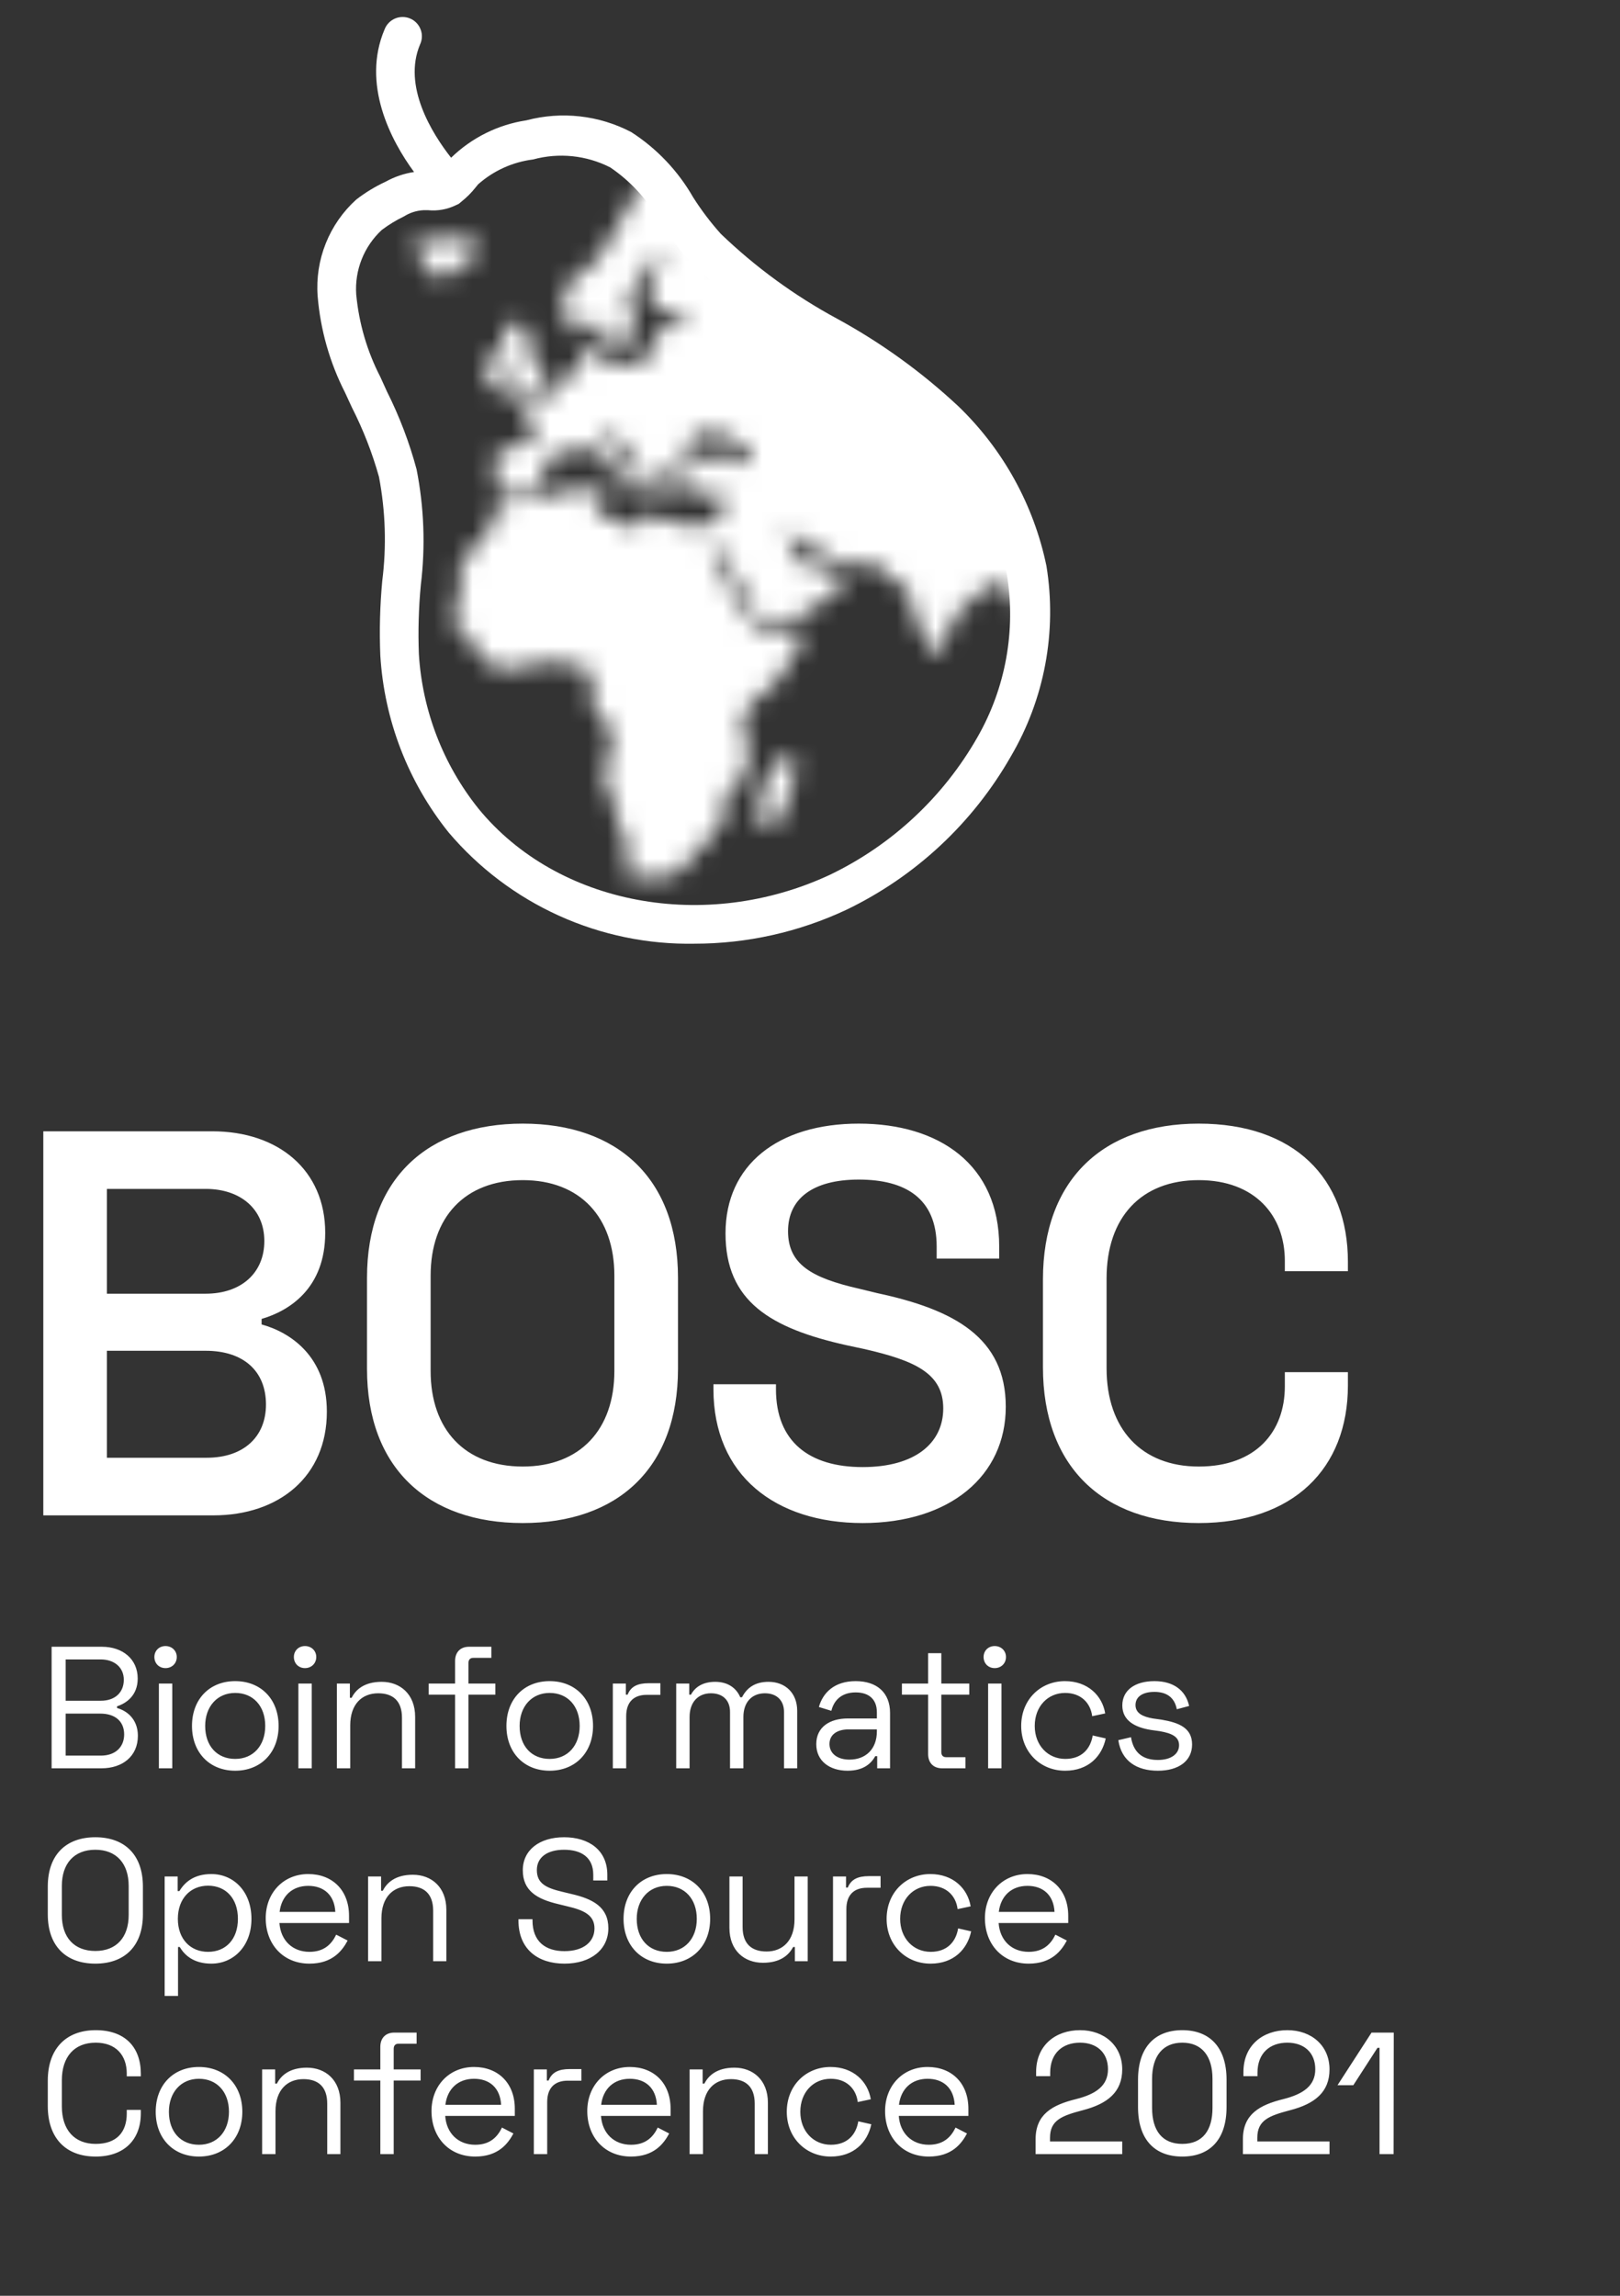 <svg width="84" height="119" viewBox="0 0 84 119" fill="none" xmlns="http://www.w3.org/2000/svg">
<rect x="0" y="0" width="84" height="119" fill="#333333" stroke="none"/>
<path d="M2.676 85.358V91.658H5.268C6.348 91.658 7.149 91.037 7.149 89.975C7.149 89.084 6.546 88.661 6.069 88.535V88.445C6.537 88.292 7.14 87.896 7.14 87.005C7.14 85.988 6.348 85.358 5.286 85.358H2.676ZM3.405 86.015H5.214C5.952 86.015 6.42 86.447 6.42 87.068C6.42 87.716 5.979 88.157 5.223 88.157H3.405V86.015ZM3.405 88.823H5.196C5.997 88.823 6.438 89.246 6.438 89.903C6.438 90.542 5.997 91.001 5.232 91.001H3.405V88.823ZM8.005 85.889C8.005 86.222 8.248 86.465 8.581 86.465C8.914 86.465 9.166 86.222 9.166 85.889C9.166 85.565 8.914 85.322 8.581 85.322C8.248 85.322 8.005 85.565 8.005 85.889ZM8.932 87.266H8.239V91.658H8.932V87.266ZM9.955 89.462C9.955 90.839 10.864 91.784 12.196 91.784C13.528 91.784 14.446 90.839 14.446 89.462C14.446 88.076 13.528 87.14 12.196 87.14C10.864 87.14 9.955 88.076 9.955 89.462ZM10.639 89.462C10.639 88.463 11.26 87.752 12.196 87.752C13.132 87.752 13.753 88.436 13.753 89.462C13.753 90.479 13.132 91.172 12.196 91.172C11.26 91.172 10.639 90.506 10.639 89.462ZM15.238 85.889C15.238 86.222 15.481 86.465 15.814 86.465C16.147 86.465 16.399 86.222 16.399 85.889C16.399 85.565 16.147 85.322 15.814 85.322C15.481 85.322 15.238 85.565 15.238 85.889ZM16.165 87.266H15.472V91.658H16.165V87.266ZM17.468 87.266V91.658H18.16V89.435C18.16 88.337 18.764 87.77 19.61 87.77C20.366 87.77 20.843 88.157 20.843 89.039V91.658H21.526V88.994C21.526 87.815 20.753 87.176 19.79 87.176C18.881 87.176 18.439 87.59 18.233 88.004H18.142V87.266H17.468ZM22.229 87.266V87.842H23.597V91.658H24.29V87.842H25.685V87.266H24.29V86.204C24.29 86.024 24.38 85.934 24.542 85.934H25.478V85.358H24.317C23.876 85.358 23.597 85.637 23.597 86.096V87.266H22.229ZM26.259 89.462C26.259 90.839 27.168 91.784 28.5 91.784C29.832 91.784 30.75 90.839 30.75 89.462C30.75 88.076 29.832 87.14 28.5 87.14C27.168 87.14 26.259 88.076 26.259 89.462ZM26.943 89.462C26.943 88.463 27.564 87.752 28.5 87.752C29.436 87.752 30.057 88.436 30.057 89.462C30.057 90.479 29.436 91.172 28.5 91.172C27.564 91.172 26.943 90.506 26.943 89.462ZM32.451 87.266H31.776V91.658H32.469V88.958C32.469 88.202 32.883 87.851 33.531 87.851H34.242V87.248H33.639C33.054 87.248 32.712 87.419 32.541 87.842H32.451V87.266ZM35.063 87.266V91.658H35.756V89.003C35.756 88.202 36.224 87.77 36.863 87.77C37.493 87.77 37.853 88.148 37.853 88.733V91.658H38.546V89.003C38.546 88.202 39.014 87.77 39.662 87.77C40.283 87.77 40.652 88.148 40.652 88.733V91.658H41.336V88.679C41.336 87.752 40.715 87.176 39.851 87.176C39.14 87.176 38.726 87.491 38.474 87.977H38.384C38.195 87.527 37.772 87.176 37.088 87.176C36.431 87.176 36.035 87.455 35.828 87.842H35.738V87.266H35.063ZM42.461 88.481L43.108 88.679C43.243 88.121 43.648 87.725 44.368 87.725C45.097 87.725 45.467 88.121 45.467 88.751V89.075H43.964C43.028 89.075 42.325 89.516 42.325 90.407C42.325 91.289 43.028 91.784 43.946 91.784C44.809 91.784 45.188 91.379 45.386 91.028H45.484V91.658H46.151V88.787C46.151 87.752 45.484 87.14 44.368 87.14C43.261 87.14 42.667 87.743 42.461 88.481ZM43.01 90.398C43.01 89.903 43.423 89.642 43.99 89.642H45.467V89.75C45.467 90.659 44.891 91.208 44.044 91.208C43.423 91.208 43.01 90.893 43.01 90.398ZM46.766 87.842H48.125V90.92C48.125 91.379 48.404 91.658 48.845 91.658H50.06V91.082H49.061C48.899 91.082 48.809 90.992 48.809 90.812V87.842H50.258V87.266H48.809V85.691H48.125V87.266H46.766V87.842ZM51.001 85.889C51.001 86.222 51.244 86.465 51.577 86.465C51.91 86.465 52.162 86.222 52.162 85.889C52.162 85.565 51.91 85.322 51.577 85.322C51.244 85.322 51.001 85.565 51.001 85.889ZM51.928 87.266H51.235V91.658H51.928V87.266ZM52.951 89.462C52.951 90.821 53.95 91.784 55.228 91.784C56.425 91.784 57.136 91.046 57.334 90.11L56.659 89.957C56.542 90.659 56.083 91.172 55.237 91.172C54.337 91.172 53.653 90.47 53.653 89.462C53.653 88.454 54.328 87.752 55.228 87.752C56.029 87.752 56.542 88.247 56.632 88.958L57.307 88.814C57.154 87.887 56.398 87.14 55.219 87.14C53.95 87.14 52.951 88.094 52.951 89.462ZM58.194 88.4C58.194 89.183 58.842 89.534 59.67 89.669L60.12 89.732C60.759 89.84 61.137 90.02 61.137 90.461C61.137 90.92 60.714 91.226 60.039 91.226C59.364 91.226 58.788 90.947 58.644 90.047L57.987 90.2C58.149 91.289 58.95 91.784 60.039 91.784C61.11 91.784 61.812 91.28 61.812 90.425C61.812 89.561 61.128 89.291 60.228 89.138L59.778 89.075C59.256 88.985 58.878 88.805 58.878 88.382C58.878 87.941 59.256 87.698 59.859 87.698C60.453 87.698 60.894 87.95 61.02 88.598L61.659 88.427C61.479 87.617 60.849 87.14 59.859 87.14C58.842 87.14 58.194 87.617 58.194 88.4ZM2.478 97.788V99.228C2.478 100.893 3.441 101.784 4.944 101.784C6.447 101.784 7.41 100.893 7.41 99.228V97.788C7.41 96.123 6.447 95.232 4.944 95.232C3.441 95.232 2.478 96.123 2.478 97.788ZM3.207 97.752C3.207 96.591 3.846 95.88 4.944 95.88C6.033 95.88 6.672 96.591 6.672 97.752V99.264C6.672 100.425 6.033 101.127 4.944 101.127C3.846 101.127 3.207 100.425 3.207 99.264V97.752ZM8.538 103.458H9.231V100.92H9.321C9.573 101.352 10.05 101.784 10.959 101.784C12.111 101.784 13.038 100.875 13.038 99.462C13.038 98.04 12.111 97.14 10.959 97.14C10.05 97.14 9.573 97.572 9.303 98.022H9.213V97.266H8.538V103.458ZM10.788 101.172C9.879 101.172 9.222 100.515 9.222 99.462C9.222 98.409 9.879 97.743 10.788 97.743C11.706 97.743 12.336 98.4 12.336 99.462C12.336 100.524 11.706 101.172 10.788 101.172ZM13.778 99.426C13.778 100.776 14.678 101.784 16.046 101.784C17.243 101.784 17.747 101.109 18.026 100.587L17.432 100.281C17.198 100.767 16.811 101.172 16.046 101.172C15.164 101.172 14.552 100.578 14.489 99.678H18.098V99.309C18.098 97.968 17.225 97.14 15.983 97.14C14.705 97.14 13.778 98.103 13.778 99.426ZM14.498 99.102C14.597 98.274 15.155 97.752 15.983 97.752C16.793 97.752 17.342 98.229 17.387 99.102H14.498ZM19.085 97.266V101.658H19.778V99.435C19.778 98.337 20.381 97.77 21.227 97.77C21.983 97.77 22.46 98.157 22.46 99.039V101.658H23.144V98.994C23.144 97.815 22.37 97.176 21.407 97.176C20.498 97.176 20.057 97.59 19.85 98.004H19.76V97.266H19.085ZM29.25 95.232C27.98 95.232 27.108 95.889 27.108 96.942C27.108 98.004 27.837 98.436 28.944 98.697L29.421 98.814C30.267 99.012 30.825 99.264 30.825 99.957C30.825 100.65 30.258 101.136 29.267 101.136C28.287 101.136 27.611 100.641 27.611 99.543V99.48H26.883V99.543C26.883 101.046 27.899 101.784 29.267 101.784C30.645 101.784 31.544 101.046 31.544 99.948C31.544 98.841 30.726 98.427 29.637 98.175L29.151 98.058C28.314 97.86 27.837 97.626 27.837 96.933C27.837 96.258 28.395 95.88 29.25 95.88C30.122 95.88 30.762 96.258 30.762 97.176V97.473H31.491V97.176C31.491 95.889 30.518 95.232 29.25 95.232ZM32.332 99.462C32.332 100.839 33.241 101.784 34.573 101.784C35.905 101.784 36.823 100.839 36.823 99.462C36.823 98.076 35.905 97.14 34.573 97.14C33.241 97.14 32.332 98.076 32.332 99.462ZM33.016 99.462C33.016 98.463 33.637 97.752 34.573 97.752C35.509 97.752 36.13 98.436 36.13 99.462C36.13 100.479 35.509 101.172 34.573 101.172C33.637 101.172 33.016 100.506 33.016 99.462ZM41.881 101.658V97.266H41.197V99.489C41.197 100.587 40.585 101.154 39.748 101.154C38.983 101.154 38.506 100.767 38.506 99.885V97.266H37.822V99.93C37.822 101.109 38.596 101.739 39.559 101.739C40.468 101.739 40.909 101.334 41.125 100.92H41.215V101.658H41.881ZM43.868 97.266H43.193V101.658H43.886V98.958C43.886 98.202 44.3 97.851 44.948 97.851H45.659V97.248H45.056C44.471 97.248 44.129 97.419 43.958 97.842H43.868V97.266ZM45.973 99.462C45.973 100.821 46.972 101.784 48.25 101.784C49.447 101.784 50.158 101.046 50.356 100.11L49.681 99.957C49.564 100.659 49.105 101.172 48.259 101.172C47.359 101.172 46.675 100.47 46.675 99.462C46.675 98.454 47.35 97.752 48.25 97.752C49.051 97.752 49.564 98.247 49.654 98.958L50.329 98.814C50.176 97.887 49.42 97.14 48.241 97.14C46.972 97.14 45.973 98.094 45.973 99.462ZM51.07 99.426C51.07 100.776 51.97 101.784 53.338 101.784C54.535 101.784 55.039 101.109 55.318 100.587L54.724 100.281C54.49 100.767 54.103 101.172 53.338 101.172C52.456 101.172 51.844 100.578 51.781 99.678H55.39V99.309C55.39 97.968 54.517 97.14 53.275 97.14C51.997 97.14 51.07 98.103 51.07 99.426ZM51.79 99.102C51.889 98.274 52.447 97.752 53.275 97.752C54.085 97.752 54.634 98.229 54.679 99.102H51.79ZM2.478 109.165C2.478 110.83 3.414 111.784 4.962 111.784C6.42 111.784 7.302 110.929 7.302 109.543V109.363H6.573V109.552C6.573 110.506 6.06 111.127 4.962 111.127C3.864 111.127 3.207 110.407 3.207 109.183V107.833C3.207 106.609 3.855 105.88 4.962 105.88C6.006 105.88 6.573 106.528 6.573 107.482V107.626H7.302V107.491C7.302 106.105 6.474 105.232 4.962 105.232C3.432 105.232 2.478 106.186 2.478 107.851V109.165ZM8.074 109.462C8.074 110.839 8.983 111.784 10.315 111.784C11.647 111.784 12.565 110.839 12.565 109.462C12.565 108.076 11.647 107.14 10.315 107.14C8.983 107.14 8.074 108.076 8.074 109.462ZM8.758 109.462C8.758 108.463 9.379 107.752 10.315 107.752C11.251 107.752 11.872 108.436 11.872 109.462C11.872 110.479 11.251 111.172 10.315 111.172C9.379 111.172 8.758 110.506 8.758 109.462ZM13.592 107.266V111.658H14.285V109.435C14.285 108.337 14.888 107.77 15.734 107.77C16.49 107.77 16.967 108.157 16.967 109.039V111.658H17.651V108.994C17.651 107.815 16.877 107.176 15.914 107.176C15.005 107.176 14.564 107.59 14.357 108.004H14.267V107.266H13.592ZM18.353 107.266V107.842H19.721V111.658H20.414V107.842H21.809V107.266H20.414V106.204C20.414 106.024 20.504 105.934 20.666 105.934H21.602V105.358H20.441C20 105.358 19.721 105.637 19.721 106.096V107.266H18.353ZM22.374 109.426C22.374 110.776 23.274 111.784 24.642 111.784C25.839 111.784 26.343 111.109 26.622 110.587L26.028 110.281C25.794 110.767 25.407 111.172 24.642 111.172C23.76 111.172 23.148 110.578 23.085 109.678H26.694V109.309C26.694 107.968 25.821 107.14 24.579 107.14C23.301 107.14 22.374 108.103 22.374 109.426ZM23.094 109.102C23.193 108.274 23.751 107.752 24.579 107.752C25.389 107.752 25.938 108.229 25.983 109.102H23.094ZM28.355 107.266H27.68V111.658H28.373V108.958C28.373 108.202 28.787 107.851 29.435 107.851H30.146V107.248H29.543C28.958 107.248 28.616 107.419 28.445 107.842H28.355V107.266ZM30.451 109.426C30.451 110.776 31.351 111.784 32.719 111.784C33.916 111.784 34.42 111.109 34.699 110.587L34.105 110.281C33.871 110.767 33.484 111.172 32.719 111.172C31.837 111.172 31.225 110.578 31.162 109.678H34.771V109.309C34.771 107.968 33.898 107.14 32.656 107.14C31.378 107.14 30.451 108.103 30.451 109.426ZM31.171 109.102C31.27 108.274 31.828 107.752 32.656 107.752C33.466 107.752 34.015 108.229 34.06 109.102H31.171ZM35.758 107.266V111.658H36.451V109.435C36.451 108.337 37.054 107.77 37.9 107.77C38.656 107.77 39.133 108.157 39.133 109.039V111.658H39.817V108.994C39.817 107.815 39.043 107.176 38.08 107.176C37.171 107.176 36.73 107.59 36.523 108.004H36.433V107.266H35.758ZM40.796 109.462C40.796 110.821 41.795 111.784 43.073 111.784C44.27 111.784 44.981 111.046 45.179 110.11L44.504 109.957C44.387 110.659 43.928 111.172 43.082 111.172C42.182 111.172 41.498 110.47 41.498 109.462C41.498 108.454 42.173 107.752 43.073 107.752C43.874 107.752 44.387 108.247 44.477 108.958L45.152 108.814C44.999 107.887 44.243 107.14 43.064 107.14C41.795 107.14 40.796 108.094 40.796 109.462ZM45.893 109.426C45.893 110.776 46.793 111.784 48.161 111.784C49.358 111.784 49.862 111.109 50.141 110.587L49.547 110.281C49.313 110.767 48.926 111.172 48.161 111.172C47.279 111.172 46.667 110.578 46.604 109.678H50.213V109.309C50.213 107.968 49.34 107.14 48.098 107.14C46.82 107.14 45.893 108.103 45.893 109.426ZM46.613 109.102C46.712 108.274 47.27 107.752 48.098 107.752C48.908 107.752 49.457 108.229 49.502 109.102H46.613ZM53.725 107.401V107.617H54.454V107.437C54.454 106.42 55.102 105.88 56.002 105.88C56.866 105.88 57.451 106.393 57.451 107.257C57.451 108.112 56.83 108.544 55.795 108.805C54.553 109.111 53.698 109.597 53.698 110.884V111.658H58.189V111.001H54.445V110.812C54.445 109.894 55.057 109.669 56.146 109.381C57.433 109.048 58.189 108.436 58.189 107.266C58.189 106.033 57.253 105.232 56.002 105.232C54.733 105.232 53.725 106.015 53.725 107.401ZM59.009 107.797V109.219C59.009 110.902 59.873 111.784 61.304 111.784C62.735 111.784 63.599 110.902 63.599 109.219V107.797C63.599 106.132 62.735 105.232 61.304 105.232C59.873 105.232 59.009 106.132 59.009 107.797ZM59.738 107.752C59.738 106.6 60.278 105.88 61.304 105.88C62.33 105.88 62.87 106.591 62.87 107.752V109.264C62.87 110.416 62.366 111.127 61.304 111.127C60.26 111.127 59.738 110.434 59.738 109.264V107.752ZM64.474 107.401V107.617H65.203V107.437C65.203 106.42 65.851 105.88 66.751 105.88C67.615 105.88 68.2 106.393 68.2 107.257C68.2 108.112 67.579 108.544 66.544 108.805C65.302 109.111 64.447 109.597 64.447 110.884V111.658H68.938V111.001H65.194V110.812C65.194 109.894 65.806 109.669 66.895 109.381C68.182 109.048 68.938 108.436 68.938 107.266C68.938 106.033 68.002 105.232 66.751 105.232C65.482 105.232 64.474 106.015 64.474 107.401ZM71.117 105.358L69.353 108.085H70.172L71.423 106.15H71.531V111.658H72.26L72.269 105.358H71.117Z" fill="white"/>
<path d="M2.245 58.64V78.548H11.061C14.474 78.548 16.948 76.528 16.948 73.173C16.948 70.272 15.014 69.049 13.564 68.651V68.366C15.014 67.94 16.863 66.774 16.863 63.901C16.863 60.659 14.445 58.64 11.004 58.64H2.245ZM5.544 61.626H10.663C12.483 61.626 13.706 62.678 13.706 64.328C13.706 65.978 12.512 67.058 10.663 67.058H5.544V61.626ZM5.544 70.016H10.663C12.625 70.016 13.791 71.068 13.791 72.803C13.791 74.481 12.625 75.561 10.72 75.561H5.544V70.016ZM19.03 66.234V70.954C19.03 76.102 22.187 78.946 27.107 78.946C32.027 78.946 35.155 76.102 35.155 70.954V66.234C35.155 61.086 32.027 58.242 27.107 58.242C22.187 58.242 19.03 61.086 19.03 66.234ZM22.329 66.12C22.329 63.105 24.092 61.171 27.107 61.171C30.093 61.171 31.856 63.105 31.856 66.12V71.068C31.856 74.083 30.093 76.017 27.107 76.017C24.092 76.017 22.329 74.083 22.329 71.068V66.12ZM44.53 58.242C40.349 58.242 37.619 60.375 37.619 63.93C37.619 67.456 39.951 68.85 43.904 69.731L44.842 69.931C47.43 70.528 48.909 71.182 48.909 73.002C48.909 74.794 47.459 76.045 44.729 76.045C41.97 76.045 40.235 74.737 40.235 72.007V71.751H36.993V72.007C36.993 76.472 40.207 78.946 44.729 78.946C49.251 78.946 52.151 76.5 52.151 72.917C52.151 69.333 49.478 67.883 45.496 67.03L44.558 66.802C42.055 66.234 40.861 65.522 40.861 63.816C40.861 62.138 42.141 61.143 44.53 61.143C46.975 61.143 48.568 62.138 48.568 64.612V65.238H51.81V64.612C51.81 60.375 48.71 58.242 44.53 58.242ZM54.079 70.869C54.079 76.045 57.208 78.946 62.156 78.946C67.048 78.946 69.892 76.13 69.892 71.808V71.125H66.621V71.864C66.621 74.197 65.142 76.017 62.156 76.017C59.199 76.017 57.378 74.083 57.378 70.926V66.262C57.378 63.105 59.17 61.171 62.156 61.171C65.085 61.171 66.621 63.02 66.621 65.352V65.892H69.892V65.409C69.892 61.057 67.105 58.242 62.156 58.242C57.208 58.242 54.079 61.143 54.079 66.319V70.869Z" fill="white"/>
<path d="M54.26 29.336C53.607 26.183 52.018 23.301 49.7 21.066C47.795 19.285 45.672 17.752 43.38 16.506C41.193 15.322 39.175 13.849 37.38 12.126C36.848 11.534 36.367 10.898 35.94 10.226C35.157 8.858 34.056 7.699 32.73 6.846C31.06 5.973 29.123 5.755 27.3 6.236C25.826 6.459 24.459 7.137 23.39 8.176C22.4 6.916 20.87 4.466 21.78 2.306C21.837 2.184 21.87 2.052 21.875 1.918C21.88 1.783 21.858 1.649 21.809 1.524C21.761 1.398 21.689 1.283 21.595 1.186C21.502 1.089 21.39 1.012 21.266 0.96C21.142 0.907 21.009 0.88 20.874 0.881C20.739 0.881 20.606 0.908 20.482 0.961C20.359 1.014 20.247 1.091 20.154 1.188C20.061 1.285 19.988 1.4 19.94 1.526C18.74 4.356 20.26 7.276 21.47 8.916C20.954 8.994 20.456 9.163 20 9.416C19.457 9.667 18.943 9.979 18.47 10.346C17.778 10.972 17.238 11.748 16.892 12.615C16.545 13.481 16.401 14.415 16.47 15.346C16.613 17.09 17.095 18.788 17.89 20.346L18.25 21.126C18.834 22.274 19.303 23.476 19.65 24.716C19.99 26.496 20.048 28.319 19.82 30.116C19.701 31.399 19.667 32.689 19.72 33.976C19.923 37.325 21.16 40.529 23.26 43.146C24.825 44.993 26.781 46.468 28.986 47.466C31.191 48.464 33.59 48.959 36.01 48.916C38.734 48.915 41.425 48.314 43.89 47.156C47.469 45.433 50.44 42.665 52.41 39.216C54.16 36.239 54.814 32.745 54.26 29.336ZM50.68 38.216C48.917 41.308 46.256 43.791 43.05 45.336C36.58 48.366 28.9 46.916 24.81 41.916C22.98 39.632 21.901 36.838 21.72 33.916C21.673 32.719 21.707 31.519 21.82 30.326C22.064 28.327 21.99 26.302 21.6 24.326C21.227 22.938 20.714 21.591 20.07 20.306L19.72 19.536C19.033 18.203 18.609 16.75 18.47 15.256C18.428 14.636 18.526 14.013 18.756 13.435C18.986 12.857 19.343 12.338 19.8 11.916C20.16 11.646 20.545 11.411 20.95 11.216C21.251 11.026 21.595 10.916 21.95 10.896H22.2C22.695 10.944 23.194 10.854 23.64 10.636L23.79 10.566L23.92 10.456C24.195 10.239 24.443 9.99 24.66 9.716L24.79 9.556C25.588 8.848 26.582 8.398 27.64 8.266C28.978 7.901 30.404 8.047 31.64 8.676C32.689 9.387 33.559 10.332 34.18 11.436C34.669 12.201 35.221 12.924 35.83 13.596C37.761 15.451 39.934 17.035 42.29 18.306C44.435 19.467 46.425 20.895 48.21 22.556C50.231 24.512 51.623 27.026 52.21 29.776C52.684 32.682 52.144 35.662 50.68 38.216Z" fill="white"/>
<mask id="mask0" mask-type="alpha" maskUnits="userSpaceOnUse" x="21" y="8" width="35" height="38">
<path d="M46.017 9.491C46.223 10.18 46.43 10.937 45.741 10.593C44.57 9.973 43.055 9.284 43.537 9.766C44.019 10.248 44.226 10.8 43.468 10.731C42.71 10.662 41.333 10.455 40.713 11.351C40.093 12.246 39.266 12.039 39.059 12.384C38.853 12.728 38.508 14.175 37.888 13.693C37.269 13.279 36.029 11.695 37.062 12.108C38.095 12.521 39.266 12.039 38.302 10.937C37.337 9.835 36.373 10.248 35.96 9.628C35.546 9.009 34.169 8.251 33.136 9.766C32.171 11.282 31.276 13.279 30.725 13.693C30.174 14.106 29.003 14.864 29.209 15.483C29.347 16.103 29.416 17.55 30.036 17.137C30.656 16.723 31 16.517 31.276 16.93C31.482 17.343 31.413 18.17 31.896 18.17C31.896 18.17 32.86 17.481 32.929 16.861C32.998 16.241 32.24 15.897 32.791 15.001C33.342 14.106 34.582 12.384 34.306 13.279C34.031 14.106 33.411 15.346 33.893 15.897C34.306 16.448 36.717 15.759 35.615 16.31C34.513 16.861 33.962 17.274 33.755 17.963C33.549 18.652 33.342 19.203 32.791 18.928C32.24 18.652 31.551 18.79 31.276 18.79C31 18.79 30.862 17.55 30.38 17.825C29.967 18.101 30.518 18.996 30.036 19.065C29.554 19.134 29.485 19.685 28.934 20.099C28.383 20.512 27.625 21.338 27.143 21.407C26.661 21.476 27.901 22.096 27.694 22.647C27.487 23.267 26.385 23.198 25.972 23.267C25.558 23.336 25.903 24.163 25.696 24.645C25.49 25.127 25.903 25.609 26.592 25.609C27.281 25.609 27.969 25.471 28.038 24.851C28.107 24.232 28.727 23.198 29.209 23.405C29.622 23.611 30.656 22.992 30.862 23.336C31.069 23.68 32.378 24.851 32.24 24.989C32.102 25.127 31.345 25.471 31.62 25.609C31.62 25.609 31.827 25.953 31.965 25.885C32.102 25.816 32.447 24.92 32.653 24.782C32.86 24.645 32.86 24.163 32.584 23.956C32.24 23.749 31.069 22.923 31.345 22.509C31.62 22.096 32.24 22.992 32.516 23.267C32.791 23.543 33.204 23.887 33.204 24.507C33.204 25.127 33.618 25.127 33.618 25.402C33.687 25.747 33.824 25.816 34.169 25.816C34.513 25.747 34.651 24.989 34.513 24.782C34.306 24.576 34.306 24.163 34.72 24.163C35.133 24.163 35.615 23.818 35.615 23.611C35.615 23.405 36.029 22.165 36.304 22.165C36.58 22.165 36.786 22.647 36.855 22.923C36.993 23.198 37.682 22.716 37.544 22.441C37.406 22.165 37.613 22.096 37.819 22.096C38.026 22.096 37.888 22.647 38.026 22.785C38.233 22.923 39.197 23.543 38.853 23.887C38.508 24.232 38.026 24.025 37.682 23.749C37.337 23.474 36.442 23.611 36.166 23.887C35.96 24.163 35.753 24.3 35.34 24.3C34.926 24.3 34.995 25.058 35.34 25.334C35.684 25.678 36.166 25.402 36.511 25.609C36.855 25.816 37.406 25.334 37.475 25.678C37.544 26.022 37.406 27.056 37.062 27.125C36.717 27.193 35.615 27.4 34.858 27.056C34.031 26.711 33.273 26.573 33.204 26.918C33.136 27.331 33.136 27.607 32.584 27.262C32.033 26.918 31.551 26.711 31.207 26.711C30.862 26.711 30.862 26.091 30.931 25.609C31 25.127 30.105 25.265 29.554 25.402C29.003 25.54 27.901 25.885 27.212 25.885C26.523 25.885 26.247 26.022 26.11 26.298C25.972 26.573 25.352 26.573 25.352 27.125C25.352 27.676 25.421 27.813 24.87 28.089C24.25 28.296 24.112 29.398 23.837 29.673C23.561 29.949 24.112 30.637 23.837 31.051C23.561 31.395 23.285 32.36 23.768 32.566C24.25 32.773 24.732 33.737 24.939 34.082C25.145 34.426 25.903 34.77 26.661 34.633C27.418 34.495 28.796 34.082 29.554 34.426C30.311 34.77 31.069 34.702 30.725 35.39C30.311 36.079 30.931 36.975 31.413 37.457C31.896 37.939 31.758 39.179 31.482 39.523C31.207 39.937 31.276 40.625 31.551 40.97C31.827 41.314 31.965 42.141 31.965 42.416C31.965 42.761 32.516 43.381 32.584 44.001C32.653 44.69 32.171 45.447 32.791 45.447C33.411 45.447 34.995 45.516 35.133 45.24C35.271 44.965 36.511 43.863 36.855 43.381C37.2 42.898 37.888 42.072 37.682 41.59C37.269 41.245 37.544 40.901 38.233 40.625C38.922 40.35 38.922 38.421 38.577 37.939C38.233 37.457 38.853 36.286 39.611 35.941C40.368 35.597 42.159 32.428 41.608 32.704C40.988 32.98 39.817 33.186 39.404 32.911C38.99 32.635 36.58 28.502 36.924 28.227C37.269 27.951 39.197 32.015 39.542 32.497C39.886 33.048 43.123 31.051 43.537 30.569C43.881 30.087 43.33 29.604 43.123 29.604C42.917 29.604 42.159 29.122 41.953 29.398C41.746 29.673 40.368 27.4 40.85 27.607C41.333 27.813 42.366 28.502 43.33 29.053C44.294 29.604 45.397 28.709 46.017 29.742C46.705 30.775 47.119 30.087 47.05 30.569C46.981 31.051 47.876 33.048 48.221 33.668C48.496 34.288 49.116 33.393 49.185 32.704C49.254 31.946 50.7 30.775 51.252 30.362C51.734 29.949 52.698 30.569 52.836 31.395C52.974 32.222 53.662 31.258 53.662 31.877C53.662 32.566 53.525 33.462 54.007 34.288C54.971 31.877 55.453 29.466 55.453 26.849C55.453 19.547 51.665 13.142 46.017 9.491" fill="black"/>
<path d="M24.043 12.108C23.63 12.246 23.216 12.728 22.666 12.453C22.114 12.177 20.943 12.59 21.701 13.21C22.39 13.899 22.114 14.312 22.803 14.381C23.492 14.45 23.905 13.486 24.387 13.555C24.87 13.624 24.525 11.97 24.043 12.108Z" fill="black"/>
<path d="M40.781 39.041C40.299 39.11 40.437 40.074 39.886 40.212C39.404 40.35 39.817 40.763 39.542 41.108C39.335 41.452 39.197 42.279 39.542 42.692C39.886 43.174 40.024 43.174 40.437 42.416C40.85 41.727 41.815 38.972 40.781 39.041Z" fill="black"/>
<path d="M26.936 16.723C26.73 16.723 26.523 16.861 26.316 16.861C26.11 16.93 25.972 17.206 25.972 17.481C25.972 17.825 26.523 17.894 26.316 18.101C26.11 18.308 25.008 18.514 25.145 18.859C25.283 19.203 25.49 19.479 25.283 19.823C25.076 20.167 25.49 20.236 25.903 20.099C26.316 19.961 26.592 19.479 26.523 19.203C26.454 18.859 27.143 18.79 26.936 19.065C26.73 19.341 26.385 20.03 26.592 20.236C26.798 20.443 26.041 20.787 26.316 20.925C26.592 21.063 27.349 20.374 27.763 20.512C28.176 20.65 28.314 20.374 28.383 20.03C28.452 19.616 27.832 19.134 27.625 18.652C27.418 18.101 27.556 16.723 26.936 16.723" fill="black"/>
</mask>
<g mask="url(#mask0)">
<path d="M43.06 45.183C46.266 43.638 48.927 41.155 50.69 38.063C52.154 35.509 52.694 32.529 52.22 29.623C51.633 26.873 50.241 24.359 48.22 22.403C46.434 20.742 44.445 19.314 42.3 18.153C39.944 16.882 37.77 15.298 35.84 13.443C35.23 12.771 34.678 12.048 34.19 11.283C33.568 10.179 32.699 9.234 31.65 8.523C30.414 7.894 28.988 7.748 27.65 8.113C26.591 8.245 25.598 8.695 24.8 9.403L24.67 9.563C24.452 9.837 24.204 10.086 23.93 10.303L23.8 10.413L23.65 10.483C23.203 10.701 22.705 10.791 22.21 10.743H21.96C21.605 10.763 21.261 10.873 20.96 11.063C20.554 11.258 20.169 11.492 19.81 11.763C19.352 12.185 18.996 12.704 18.765 13.282C18.535 13.86 18.438 14.482 18.48 15.103C18.618 16.597 19.043 18.05 19.73 19.383L20.08 20.153C20.724 21.438 21.236 22.785 21.61 24.173C22 26.149 22.074 28.174 21.83 30.173C21.716 31.366 21.683 32.566 21.73 33.763C21.911 36.684 22.99 39.479 24.82 41.763C28.91 46.763 36.59 48.213 43.06 45.183Z" fill="white"/>
</g>
</svg>
